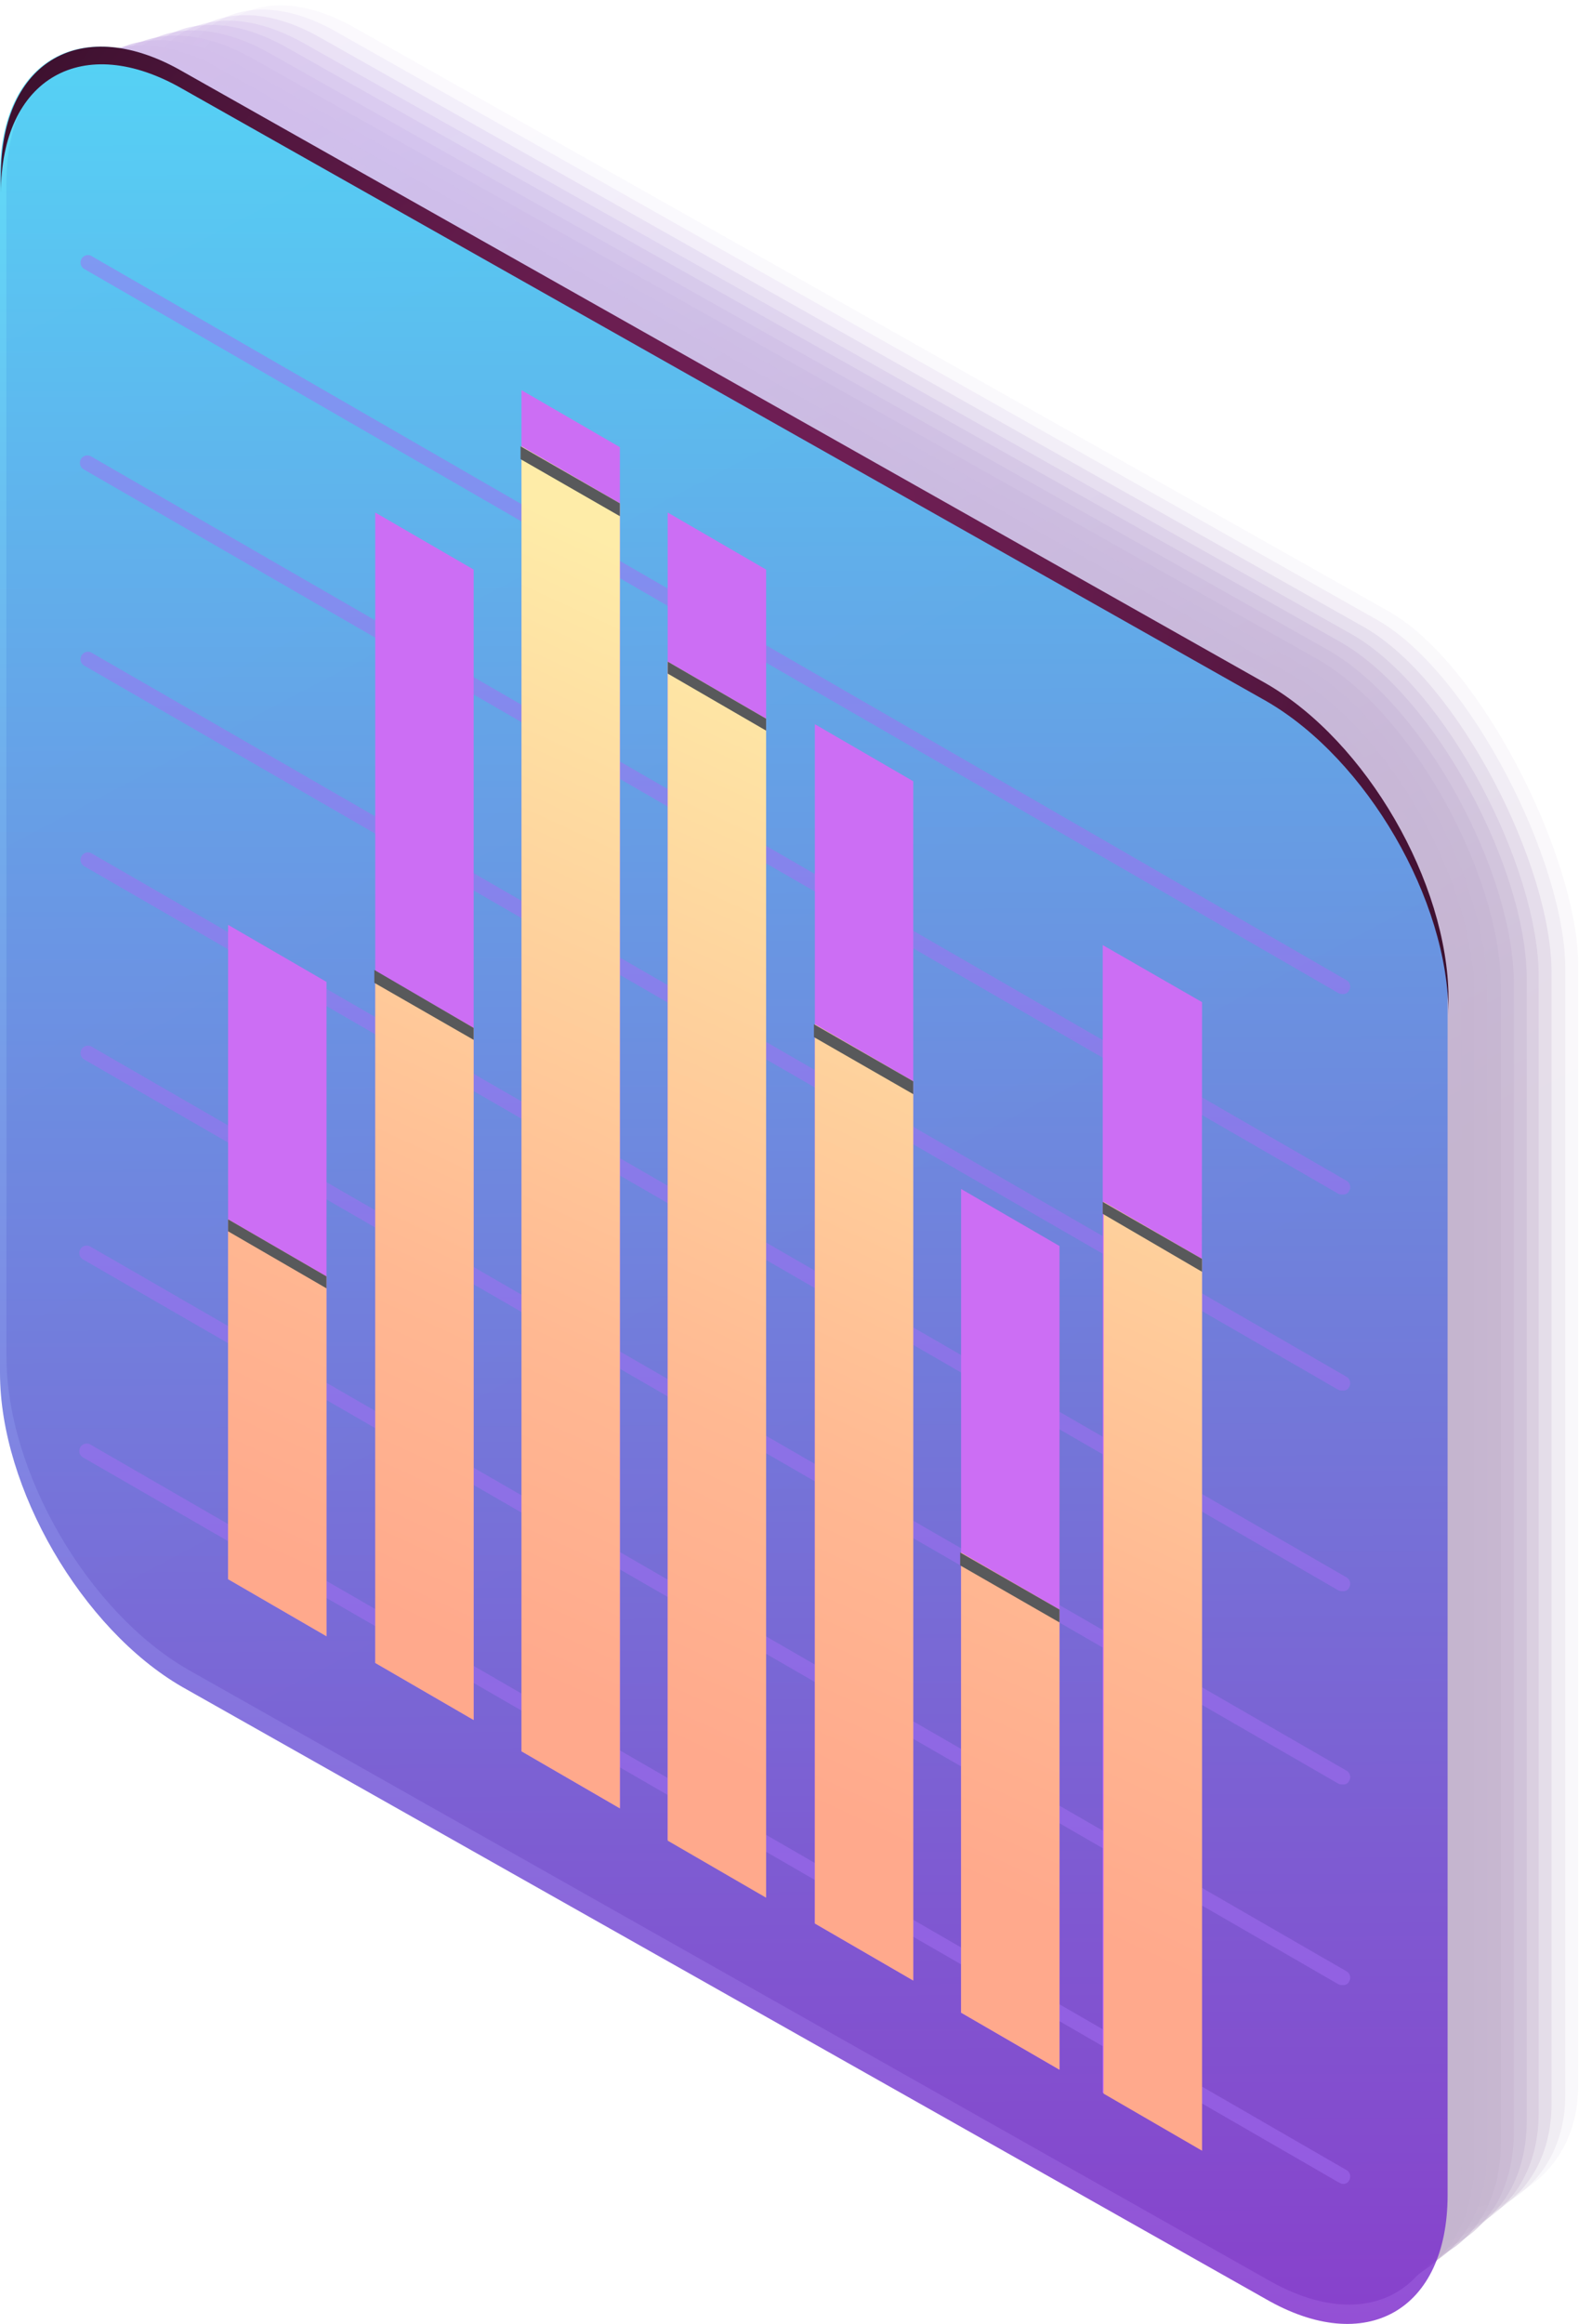 <svg xmlns="http://www.w3.org/2000/svg" xmlns:xlink="http://www.w3.org/1999/xlink" viewBox="0 0 173.1 252.51"><defs><style>.cls-1{opacity:0.3;}.cls-2{fill-opacity:0;fill:url(#Degradado_sin_nombre_177);}.cls-10,.cls-11,.cls-12,.cls-14,.cls-16,.cls-3,.cls-4,.cls-5,.cls-6,.cls-7,.cls-8,.cls-9{isolation:isolate;}.cls-3{opacity:0.09;fill:url(#Degradado_sin_nombre_177-2);}.cls-4{opacity:0.18;fill:url(#Degradado_sin_nombre_177-3);}.cls-5{opacity:0.27;fill:url(#Degradado_sin_nombre_177-4);}.cls-6{opacity:0.36;fill:url(#Degradado_sin_nombre_177-5);}.cls-7{opacity:0.45;fill:url(#Degradado_sin_nombre_177-6);}.cls-8{opacity:0.55;fill:url(#Degradado_sin_nombre_177-7);}.cls-9{opacity:0.64;fill:url(#Degradado_sin_nombre_177-8);}.cls-10{opacity:0.73;fill:url(#Degradado_sin_nombre_177-9);}.cls-11{opacity:0.82;fill:url(#Degradado_sin_nombre_177-10);}.cls-12{opacity:0.91;fill:url(#Degradado_sin_nombre_177-11);}.cls-13{fill:url(#Degradado_sin_nombre_177-12);}.cls-14{opacity:0.8;fill:url(#Degradado_sin_nombre_178);}.cls-15{fill:url(#Degradado_sin_nombre_179);}.cls-16{fill:#a56ef4;opacity:0.5;}.cls-17{fill:#cc6ef4;}.cls-18{fill:url(#Degradado_sin_nombre_180);}.cls-19{fill:#58595b;}</style><linearGradient id="Degradado_sin_nombre_177" x1="-18.21" y1="366.96" x2="124.88" y2="639.8" gradientTransform="translate(0 -464)" gradientUnits="userSpaceOnUse"><stop offset="0.01" stop-color="#9f19ab"/><stop offset="0.43" stop-color="#5f27bd"/><stop offset="0.9" stop-color="#3d065f"/></linearGradient><linearGradient id="Degradado_sin_nombre_177-2" x1="-20.03" y1="367.13" x2="123.44" y2="640.71" xlink:href="#Degradado_sin_nombre_177"/><linearGradient id="Degradado_sin_nombre_177-3" x1="-21.88" y1="367.31" x2="121.98" y2="641.63" xlink:href="#Degradado_sin_nombre_177"/><linearGradient id="Degradado_sin_nombre_177-4" x1="-23.7" y1="367.47" x2="120.55" y2="642.53" xlink:href="#Degradado_sin_nombre_177"/><linearGradient id="Degradado_sin_nombre_177-5" x1="-25.5" y1="367.62" x2="119.14" y2="643.42" xlink:href="#Degradado_sin_nombre_177"/><linearGradient id="Degradado_sin_nombre_177-6" x1="-27.2" y1="367.72" x2="117.83" y2="644.26" xlink:href="#Degradado_sin_nombre_177"/><linearGradient id="Degradado_sin_nombre_177-7" x1="-29.06" y1="367.9" x2="116.35" y2="645.19" xlink:href="#Degradado_sin_nombre_177"/><linearGradient id="Degradado_sin_nombre_177-8" x1="-30.85" y1="368.05" x2="114.95" y2="646.08" xlink:href="#Degradado_sin_nombre_177"/><linearGradient id="Degradado_sin_nombre_177-9" x1="-32.7" y1="368.23" x2="113.5" y2="647" xlink:href="#Degradado_sin_nombre_177"/><linearGradient id="Degradado_sin_nombre_177-10" x1="-34.51" y1="368.38" x2="112.08" y2="647.9" xlink:href="#Degradado_sin_nombre_177"/><linearGradient id="Degradado_sin_nombre_177-11" x1="-36.32" y1="368.54" x2="110.66" y2="648.8" xlink:href="#Degradado_sin_nombre_177"/><linearGradient id="Degradado_sin_nombre_177-12" x1="-38.11" y1="368.69" x2="109.26" y2="649.69" xlink:href="#Degradado_sin_nombre_177"/><linearGradient id="Degradado_sin_nombre_178" x1="79.26" y1="736.85" x2="78.06" y2="429.31" gradientTransform="translate(0 -464)" gradientUnits="userSpaceOnUse"><stop offset="0.03" stop-color="#7c1dc9"/><stop offset="0.21" stop-color="#6e41d2"/><stop offset="0.62" stop-color="#4c9be8"/><stop offset="1" stop-color="#2af6ff"/></linearGradient><radialGradient id="Degradado_sin_nombre_179" cx="78.8" cy="521.68" r="145.94" gradientTransform="translate(0 -464)" gradientUnits="userSpaceOnUse"><stop offset="0" stop-color="#711f56"/><stop offset="0.16" stop-color="#6c1e52"/><stop offset="0.36" stop-color="#5c1946"/><stop offset="0.58" stop-color="#431233"/><stop offset="0.82" stop-color="#200918"/><stop offset="1"/></radialGradient><linearGradient id="Degradado_sin_nombre_180" x1="5594.95" y1="657.25" x2="5544.43" y2="547.41" gradientTransform="matrix(-1, 0, 0, 1, 5664.66, -464)" gradientUnits="userSpaceOnUse"><stop offset="0.04" stop-color="#ffa98c"/><stop offset="0.32" stop-color="#ffb892"/><stop offset="0.86" stop-color="#fee1a3"/><stop offset="1" stop-color="#feeca8"/></linearGradient></defs><g id="Capa_2" data-name="Capa 2"><g id="Capa_1-2" data-name="Capa 1"><g class="cls-1"><path class="cls-2" d="M40.5,2.49c-10-5.8-18.1-1.1-18.1,10.3l-1.5,129.4c0,11.4,8.1,25.4,18.1,31.1l112,63.2c10,5.8,22.1.5,22.1-10.9V104.49c0-11.4-10.6-33.1-20.6-38.8Z"/><path class="cls-3" d="M38.7,3.09c-10.1-5.8-18.2-1.2-18.2,10.4l-1.4,129.2c0,11.5,8.2,25.6,18.2,31.4l112.5,63.5c10.1,5.8,21.8.6,21.8-11V104.89c0-11.5-10.4-32.6-20.5-38.4Z"/><path class="cls-4" d="M36.8,3.59c-10.1-5.9-18.4-1.2-18.4,10.5l-1.2,129.1c0,11.6,8.2,25.8,18.4,31.7l113,63.7c10.1,5.9,21.6.6,21.6-11V105.29c0-11.6-10.3-32.1-20.4-37.9Z"/><path class="cls-5" d="M35,4.19C24.8-1.71,16.5,3,16.5,14.79l-1.1,128.9c0,11.7,8.3,26,18.5,31.9l113.4,64c10.2,5.9,21.4.7,21.4-11V105.69c0-11.7-10.1-31.6-20.3-37.5Z"/><path class="cls-6" d="M33.2,4.79c-10.3-5.9-18.7-1.2-18.7,10.6l-1,128.7c0,11.8,8.4,26.2,18.7,32.2l113.9,64.3c10.3,5.9,21.2.8,21.2-11V106.09c0-11.8-9.9-31.1-20.2-37.1Z"/><path class="cls-7" d="M31.4,5.29C21-.71,12.6,4.09,12.6,16l-.8,128.5c0,11.9,8.4,26.4,18.8,32.4L145,241.49c10.4,6,21,.9,21-11.1v-124c0-11.9-9.8-30.6-20.2-36.6Z"/><path class="cls-8" d="M29.5,5.89c-10.5-6-19-1.2-19,10.8l-.6,128.4c0,12,8.5,26.7,19,32.7l114.9,64.9c10.5,6,20.8.9,20.8-11.1V106.89c0-12-9.6-30.1-20.1-36.2Z"/><path class="cls-9" d="M27.7,6.49C17.1.39,8.6,5.29,8.6,17.39l-.5,128.2c0,12.1,8.6,26.9,19.1,33l115.4,65.1c10.6,6.1,20.6,1,20.6-11.1V107.29c0-12.1-9.5-29.7-20-35.7Z"/><path class="cls-10" d="M25.9,7C15.3.89,6.6,5.79,6.6,18L6.2,146c0,12.2,8.6,27.1,19.3,33.2l115.9,65.5c10.6,6.1,20.3,1.1,20.3-11.2V107.69c0-12.2-9.3-29.2-19.9-35.3Z"/><path class="cls-11" d="M24.1,7.59C13.4,1.39,4.7,6.39,4.7,18.69l-.3,127.8c0,12.3,8.7,27.3,19.4,33.5l116.4,65.7c10.7,6.2,20.1,1.1,20.1-11.2V108.19c0-12.3-9.1-28.7-19.9-34.9Z"/><path class="cls-12" d="M22.2,8.09C11.4,1.89,2.6,6.89,2.6,19.19l-.1,127.7c0,12.4,8.8,27.5,19.6,33.7l116.9,66c10.8,6.2,19.9,1.2,19.9-11.2V108.59c0-12.4-9-28.2-19.8-34.4Z"/><path class="cls-13" d="M20.4,8.69C9.5,2.39.7,7.39.7,19.89v127.5c0,12.5,8.8,27.7,19.7,34l117.4,66.3c10.9,6.3,19.7,1.3,19.7-11.2V109c0-12.5-8.8-27.7-19.7-34Z"/></g><path class="cls-14" d="M19.8,7.79C8.9,1.49,0,6.49,0,19.09v130.1c0,12.5,8.9,27.8,19.8,34.1l117.8,66.5c10.9,6.3,19.8,1.3,19.8-11.3V108.39c0-12.5-8.9-27.8-19.8-34.1Z"/><path class="cls-15" d="M137.7,74.29,19.9,7.79C9,1.49.1,6.49.1,19.09V21C.1,8.49,9,3.39,19.9,9.69l117.8,66.5c10.9,6.3,19.8,21.6,19.8,34.1v-1.9C157.4,95.89,148.6,80.59,137.7,74.29Z"/><path class="cls-16" d="M146,108a.67.67,0,0,0,.7-.4.8.8,0,0,0-.3-1.1L9.9,27.79a.81.81,0,0,0-.8,1.4l136.4,78.7A.9.9,0,0,0,146,108Z"/><path class="cls-16" d="M146,129.79a.67.67,0,0,0,.7-.4.8.8,0,0,0-.3-1.1L9.9,49.59A.81.81,0,1,0,9.1,51l136.4,78.7A.9.9,0,0,0,146,129.79Z"/><path class="cls-16" d="M146,151.09a.67.67,0,0,0,.7-.4.8.8,0,0,0-.3-1.1L9.9,70.89a.81.81,0,0,0-.8,1.4L145.5,151A.9.9,0,0,0,146,151.09Z"/><path class="cls-16" d="M146,172.89a.67.67,0,0,0,.7-.4.8.8,0,0,0-.3-1.1L9.9,92.69a.81.81,0,0,0-.8,1.4l136.4,78.7A.9.9,0,0,0,146,172.89Z"/><path class="cls-16" d="M146,193.89a.67.67,0,0,0,.7-.4.8.8,0,0,0-.3-1.1L9.9,113.69a.81.81,0,0,0-.8,1.4l136.4,78.7A.9.9,0,0,0,146,193.89Z"/><path class="cls-16" d="M146,215.69a.67.67,0,0,0,.7-.4.8.8,0,0,0-.3-1.1L9.9,135.49a.81.81,0,1,0-.8,1.4l136.4,78.7A.9.9,0,0,0,146,215.69Z"/><path class="cls-16" d="M146,237.29a.67.67,0,0,0,.7-.4.8.8,0,0,0-.3-1.1L9.9,157a.81.81,0,1,0-.8,1.4l136.4,78.7C145.7,237.19,145.8,237.29,146,237.29Z"/><path class="cls-17" d="M115.2,135.39l-10.7-6.2v89.5l10.7,6.2Zm15.5-26.5-10.8-6.2v124.7l10.7,6.2.1-124.7ZM72.6,55.69v144.2l10.7,6.2V61.89Zm26.7,29.2-10.7-6.2V209l10.7,6.2ZM67.4,48.59l-10.7-6.2v147.9l10.7,6.2Zm-42.6,51.9v71.1l10.7,6.2v-71.1Zm26.7-38.6-10.7-6.2v125l10.7,6.2Z"/><path class="cls-18" d="M115.2,174.89l-10.7-6.2v50l10.7,6.2v-50Zm15.5-38.1-10.7-6.2v96.9l10.7,6.2ZM72.6,71.89V200l10.7,6.2V78.09Zm26.7,45.6-10.7-6.2V209l10.7,6.2ZM67.4,54.69l-10.7-6.2v141.8l10.7,6.2Zm-42.6,77.8v39.1l10.7,6.2v-39.1Zm26.7-20.8-10.7-6.2v75.2l10.7,6.2Z"/><polygon class="cls-19" points="130.7 138.19 119.9 131.89 119.9 130.59 130.7 136.79 130.7 138.19"/><polygon class="cls-19" points="115.2 176.29 104.4 170.09 104.4 168.69 115.2 174.89 115.2 176.29"/><polygon class="cls-19" points="51.5 112.99 40.7 106.79 40.7 105.39 51.5 111.69 51.5 112.99"/><polygon class="cls-19" points="67.4 56.09 56.6 49.89 56.6 48.49 67.4 54.69 67.4 56.09"/><polygon class="cls-19" points="35.5 138.69 35.5 139.99 24.8 133.79 24.8 132.49 35.5 138.69"/><polygon class="cls-19" points="99.3 118.89 88.5 112.69 88.5 111.29 99.3 117.49 99.3 118.89"/><polygon class="cls-19" points="83.3 79.39 72.6 73.19 72.6 71.89 83.3 78.09 83.3 79.39"/></g></g></svg>